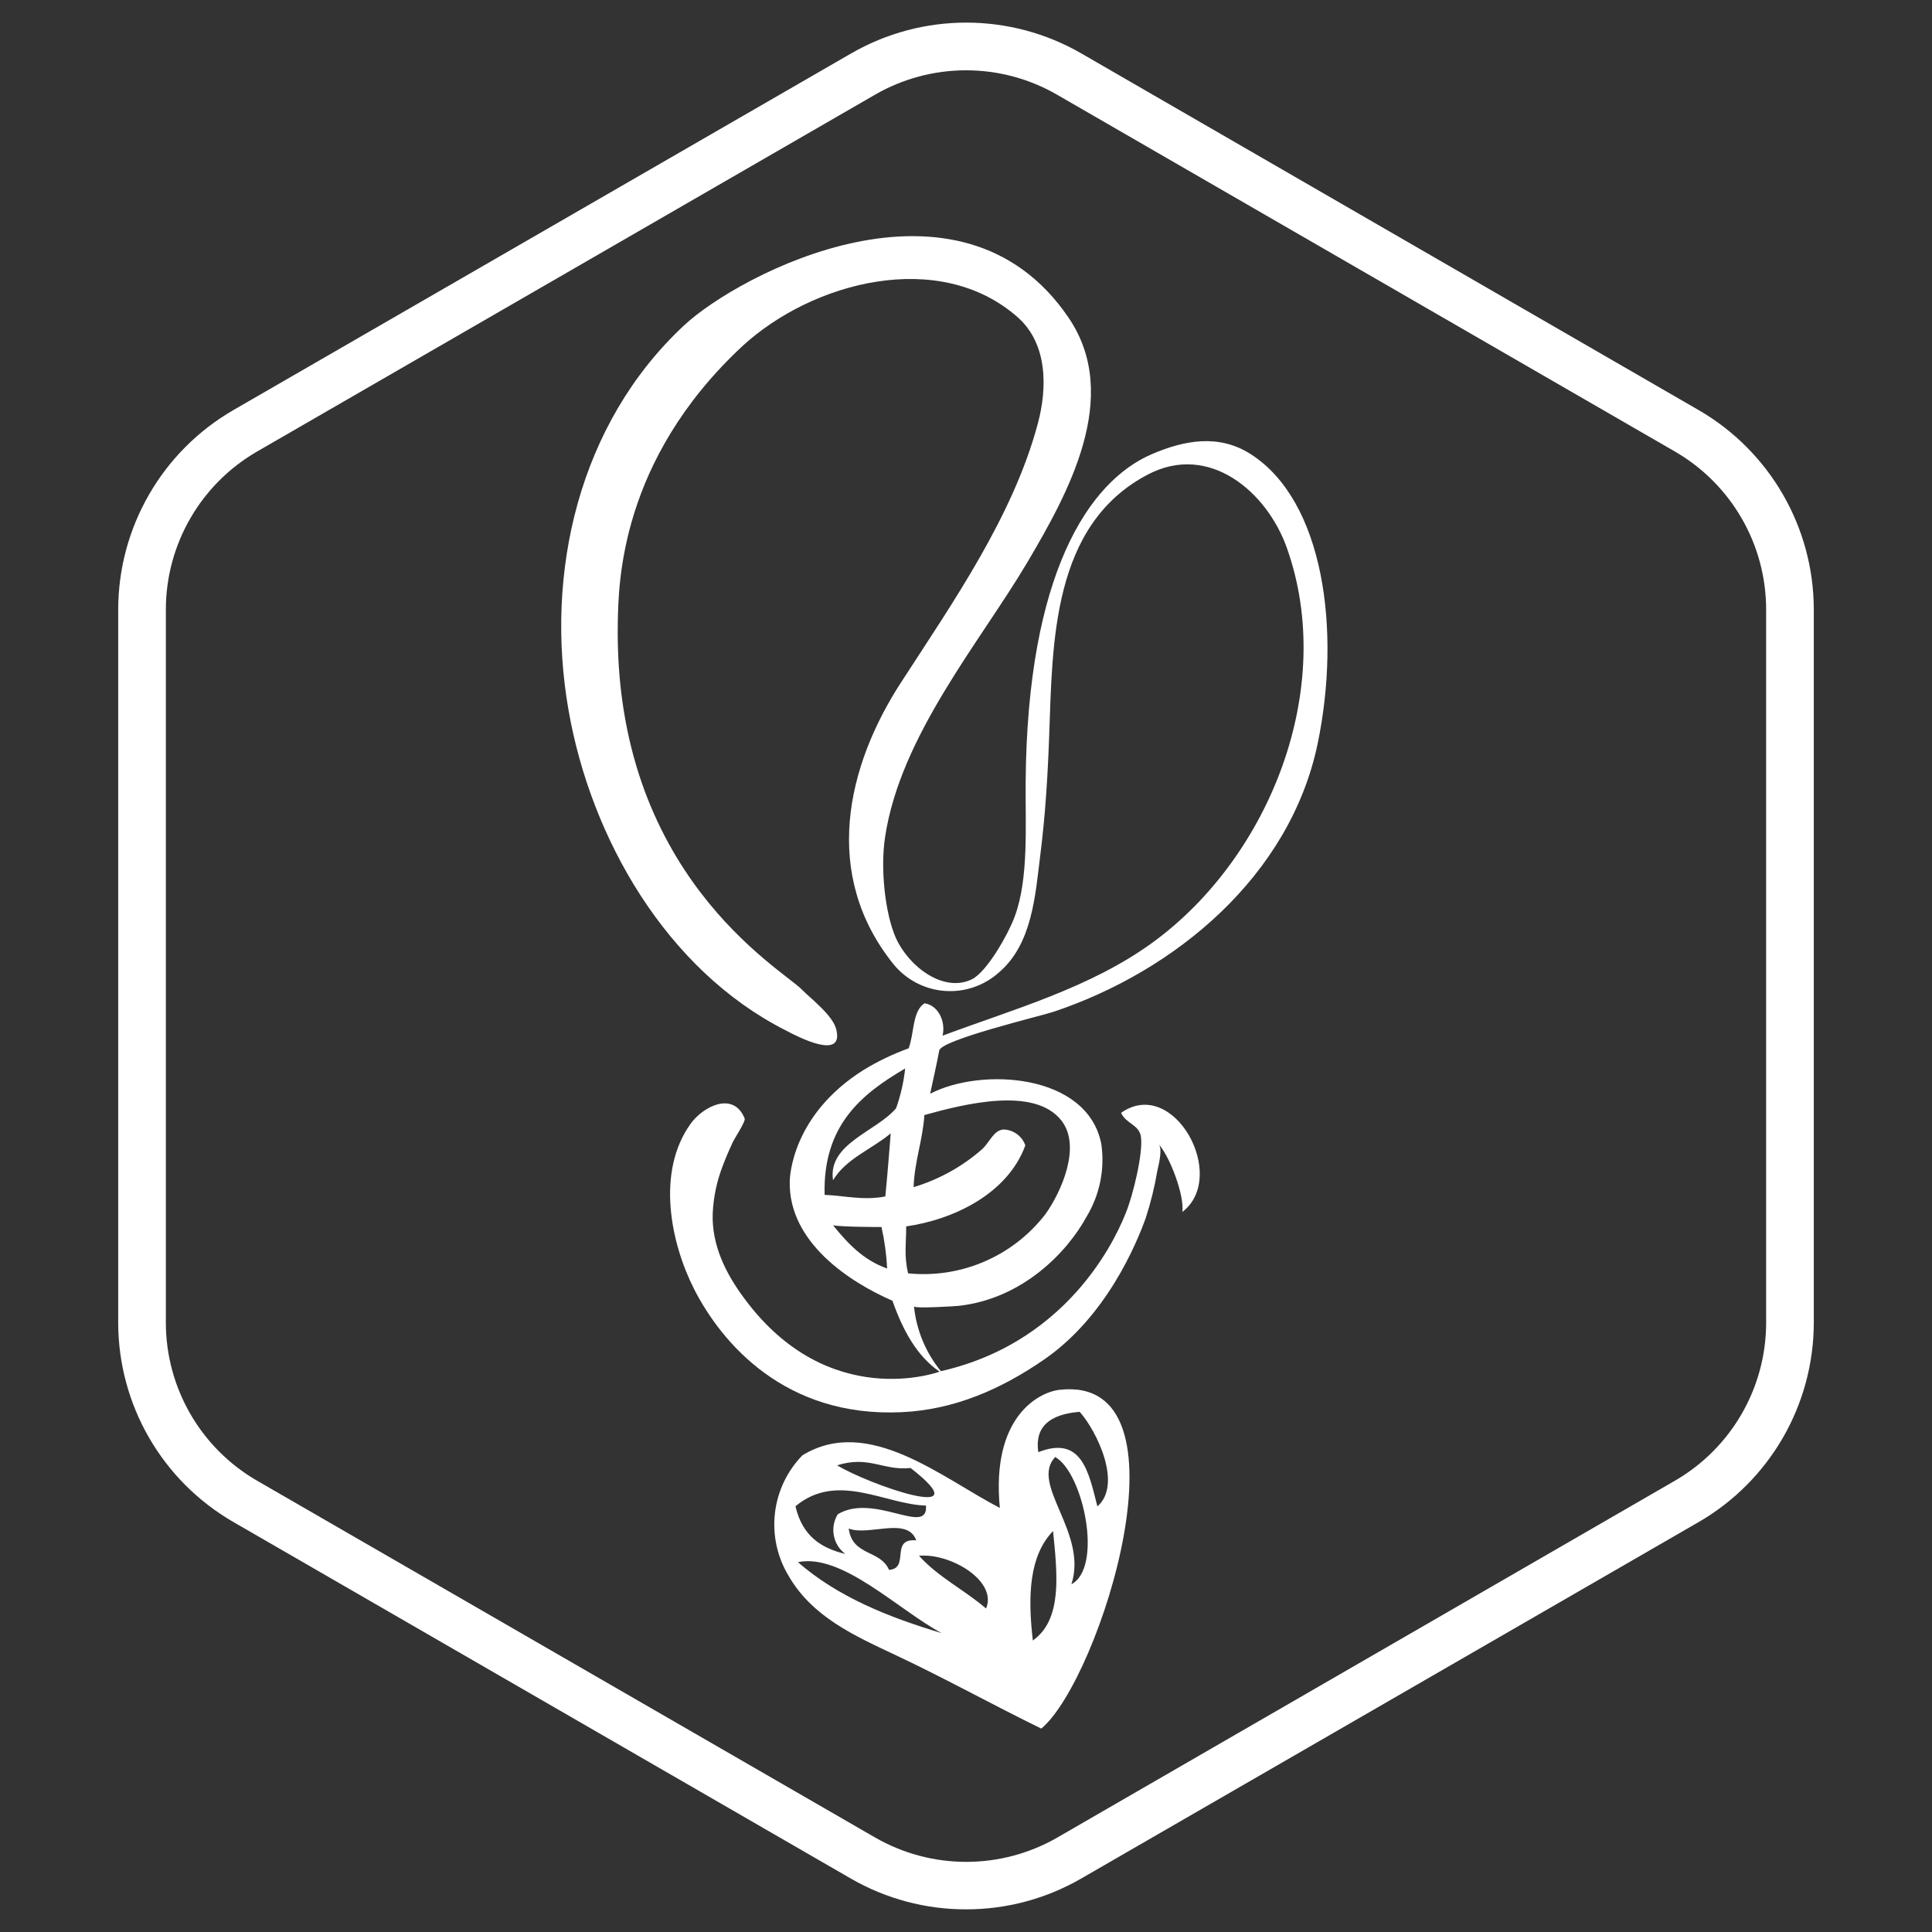 <?xml version="1.0" encoding="UTF-8" standalone="no" ?>
<!DOCTYPE svg PUBLIC "-//W3C//DTD SVG 1.1//EN" "http://www.w3.org/Graphics/SVG/1.1/DTD/svg11.dtd">
<svg xmlns="http://www.w3.org/2000/svg" xmlns:xlink="http://www.w3.org/1999/xlink" version="1.1" width="1080" height="1080" viewBox="0 0 1080 1080" xml:space="preserve">
<rect x="0" y="0" width="1080" height="1080" fill="#333333" stroke="none"/>
<desc>Created with Fabric.js 5.2.4</desc>
<defs>
</defs>
<g transform="matrix(1 0 0 1 540 540)" id="3de747cc-24cf-42c1-ad75-2c9cff693a60"  >
<rect style="stroke: none; stroke-width: 1; stroke-dasharray: none; stroke-linecap: butt; stroke-dashoffset: 0; stroke-linejoin: miter; stroke-miterlimit: 4; fill: rgb(255,255,255); fill-rule: nonzero; opacity: 1; visibility: hidden;" vector-effect="non-scaling-stroke"  x="-540" y="-540" rx="0" ry="0" width="1080" height="1080" />
</g>
<g transform="matrix(1 0 0 1 540 540)" id="f2cced70-14c0-41f3-bb17-a74942631721"  >
</g>
<g transform="matrix(4.44 0 0 4.44 527.88 460.81)"  >
<path style="stroke: none; stroke-width: 1; stroke-dasharray: none; stroke-linecap: butt; stroke-dashoffset: 0; stroke-linejoin: miter; stroke-miterlimit: 4; fill: rgb(255,255,255); fill-rule: evenodd; opacity: 1;" vector-effect="non-scaling-stroke"  transform=" translate(-104.01, -100.92)" d="M 103.58 169.77 C 120.49 165.92 126.14 151.66 126.89 149.77 C 127.76 147.63 129.07 142.28 128.76 140.24 C 128.53 138.7 126.87 138.63 126.27 137.24 C 132.89 132.58 139.81 145.24 133.98 149.72 C 134.25 147.67 132.44 142.78 130.98 141.17 C 131.53 141.77 130.98 143.85 130.84 144.48 C 130.499 146.514 130.007 148.519 129.37 150.48 C 128.18 153.81 124.37 162.93 116.59 168.29 C 111.18 172.03 105.29 174.62 98.66 174.93 C 83.95 175.63 75.98 166.22 72.52 159.46 C 69.52 153.55 67.74 144.66 72.06 138.63 C 73.66 136.4 77.48 134.49 78.87 137.95 C 79.02 138.32 77.6 140.46 77.39 140.9 C 76.93 141.9 76.49 142.9 76.12 143.9 C 75.372 145.817 74.943 147.844 74.85 149.9 C 74.71 153.9 76.48 157.46 78.85 160.64 C 89.48 175.01 103.41 169.83 103.41 169.83 C 100.5 167.83 98.76 164.53 97.48 160.9 C 92.07 158.55 84.39 153.53 84.55 145.9 C 84.55 145.3 84.83 137.51 93.85 131.84 C 95.644 130.746 97.544 129.835 99.52 129.12 C 100.23 127.26 99.97 124.43 101.52 123.45 C 103.3 123.72 104.2 125.8 103.79 127.53 C 112.58 124.23 122.42 121.53 130.33 115.73 C 144.96 105.01 153.45 83.8 147.12 66.07 C 144.59 58.99 137.33 52.88 129.69 56.85 C 117.53 63.17 117.64 78.05 117.21 89.85 C 117.03 94.85 116.72 99.85 116.1 104.73 C 115.46 109.84 115.1 115.99 110.86 119.59 C 108.996 121.25 106.537 122.081 104.048 121.892 C 101.559 121.704 99.253 120.512 97.66 118.59 C 88.52 107.29 91.66 93.59 98.66 82.9 C 105.14 72.9 112.66 62.11 115.77 50.51 C 116.98 46.04 117.06 40.42 113.22 37.05 C 103.36 28.39 87.41 32.61 78.61 40.69 C 63.09 55.13 63 70.75 62.9 75.5 C 62.34 107.12 83.47 119.08 86.06 121.71 C 87.29 122.95 90.06 125.03 90.43 126.84 C 91.29 130.61 85.71 127.75 84 126.84 C 69 119.23 59.53 102.68 56.71 86.62 C 53.65 69.25 58 50.47 71.2 38.14 C 78.11 31.66 105.95 16.93 119.66 37.14 C 126.4 47.07 119.55 59.31 114.47 67.92 C 108.47 78.04 98.47 89.76 96.55 102.53 C 95.94 106.53 96.55 112.15 97.91 115.23 C 99.57 118.87 103.91 122.13 107.44 120.45 C 109.36 119.54 112.06 114.75 112.88 112.51 C 114.66 107.7 114.2 101 114.25 95.51 C 114.47 69.42 122.16 57.75 130.12 54.32 C 134.26 52.54 138.6 51.75 142.6 54.32 C 151.77 60.2 154 76.44 151 90.83 C 147.5 107.42 133.14 119.38 117.76 124.52 C 116.07 125.08 103.61 128.05 103.37 129.4 C 103.03 131.26 102.6 133.02 102.23 134.84 C 108.6 131.5 122.06 132.24 123.78 141.19 C 124.23 144.349 123.577 147.567 121.93 150.3 C 119.52 154.73 113.93 160.63 105.85 161.54 C 105.45 161.59 100.22 161.91 100.19 161.61 C 100.496 164.603 101.675 167.441 103.58 169.77 Z M 116.74 150 C 118.74 147.21 121.31 141.43 118.74 138.2 C 115.38 133.92 106.63 136.09 101.5 137.52 C 101.28 140.78 100.27 143.25 100.14 146.6 C 103.321 145.644 106.26 144.017 108.76 141.83 C 109.76 140.9 110.22 139.42 111.48 139.34 C 112.715 139.381 113.799 140.175 114.21 141.34 C 111.99 147.42 105.21 150.68 99.21 151.54 C 99.21 153.91 98.93 155.11 99.44 157.45 C 106.107 158.125 112.649 155.307 116.74 150 Z M 90 145.73 C 89.3 141.12 95.47 139.6 97.94 136.66 C 98.514 135.044 98.897 133.366 99.08 131.66 C 93.59 134.87 88.7 138.82 88.94 147.57 C 91.39 147.66 93.8 148.31 96.58 147.77 C 96.84 145.31 97.26 139.83 97.26 139.83 C 94.86 141.84 91.63 143 90 145.73 Z M 96.13 151.62 C 96.13 151.62 91.06 151.62 90 151.4 C 91.83 153.65 93.79 155.78 96.81 156.84 C 96.724 155.083 96.487 153.336 96.1 151.62 Z" stroke-linecap="round" />
</g>
<g transform="matrix(4.44 0 0 4.44 532.1 871.45)"  >
<path style="stroke: none; stroke-width: 1; stroke-dasharray: none; stroke-linecap: butt; stroke-dashoffset: 0; stroke-linejoin: miter; stroke-miterlimit: 4; fill: rgb(255,255,255); fill-rule: evenodd; opacity: 1;" vector-effect="non-scaling-stroke"  transform=" translate(-104.96, -193.44)" d="M 84.38 195.53 C 87.38 200.76 92.73 203.12 97.96 205.59 C 104.13 208.49 110.09 211.81 116.22 214.8 C 123.6 208.67 135.79 170.16 118.5 172.15 C 115.86 172.46 109.89 175.59 111 187.02 C 103.76 183.28 94.43 175.3 86.14 180.4 C 82.19 184.461 81.468 190.671 84.38 195.53 Z M 115.84 180 C 115.37 176.81 117.27 175.22 121.05 174.92 C 123.18 177.29 126.48 184.05 123.28 186.83 C 122.18 182.49 121.32 177.85 115.84 180 Z M 118.01 180.63 C 121.53 182.7 124.01 194.5 120.01 196.63 C 122.13 190.09 114.68 184 118 180.58 Z M 115.16 203.76 C 114.5 198.11 114.68 193.05 117.7 189.93 C 118.25 195.44 118.88 201.06 115.16 203.71 Z M 101.7 186.76 C 101.97 190.62 95.17 185.08 90.6 187.81 C 89.572 189.469 89.98 191.638 91.54 192.81 C 88.54 192.09 86.14 190.59 85.27 186.81 C 90.54 182.4 96.65 186.62 101.7 186.72 Z M 100.46 191.1 C 97.11 190.82 99.72 194.63 97.05 194.82 C 95.93 192.24 92.44 193.12 91.97 189.61 C 94.42 190.61 99.34 188.07 100.46 191.06 Z M 90.46 181.67 C 94.52 180.37 96.33 182.37 99.76 181.99 C 109 189.18 94.28 184 90.48 181.63 Z M 109.25 199.67 C 106.53 197.33 103.25 195.74 100.82 193.04 C 104.86 192.69 110.71 196.25 109.27 199.67 Z M 85.56 193.85 C 91.12 192.69 98.11 199.78 103.67 202.78 C 97 200.78 90.64 198.25 85.58 193.85 Z" stroke-linecap="round" />
</g>
<g transform="matrix(4.44 0 0 4.44 540 540)"  >
<path style="stroke: none; stroke-width: 1; stroke-dasharray: none; stroke-linecap: butt; stroke-dashoffset: 0; stroke-linejoin: miter; stroke-miterlimit: 4; fill: rgb(255,255,255); fill-rule: nonzero; opacity: 1;" vector-effect="non-scaling-stroke"  transform=" translate(-106.74, -118.77)" d="M 106.74 237.54 C 101.661 237.547 96.67 236.216 92.27 233.68 L 14.48 188.76 C 5.529 183.583 0.012 174.031 -1.7763568394002505e-15 163.69 L 0 73.87 C 0.019 63.529 5.533 53.977 14.48 48.79 L 92.27 3.88 C 101.243 -1.3 112.297 -1.3 121.27 3.88 L 199 48.79 C 207.947 53.977 213.461 63.529 213.48 73.87 L 213.48 163.69 C 213.461 174.031 207.947 183.583 199 188.77 L 121.21 233.68 C 116.809 236.215 111.819 237.547 106.74 237.54 Z M 106.74 6 C 102.712 6 98.756 7.062 95.27 9.08 L 17.48 54 C 10.386 58.105 6.013 65.674 6 73.87 L 6 163.69 C 6.01 171.889 10.383 179.463 17.48 183.57 L 95.27 228.48 C 102.386 232.589 111.154 232.589 118.27 228.48 L 196 183.57 C 203.097 179.463 207.47 171.889 207.48 163.69 L 207.48 73.87 C 207.467 65.674 203.094 58.105 196 54 L 118.22 9.08 C 114.731 7.061 110.771 5.998 106.74 6 Z" stroke-linecap="round" />
</g>
</svg>